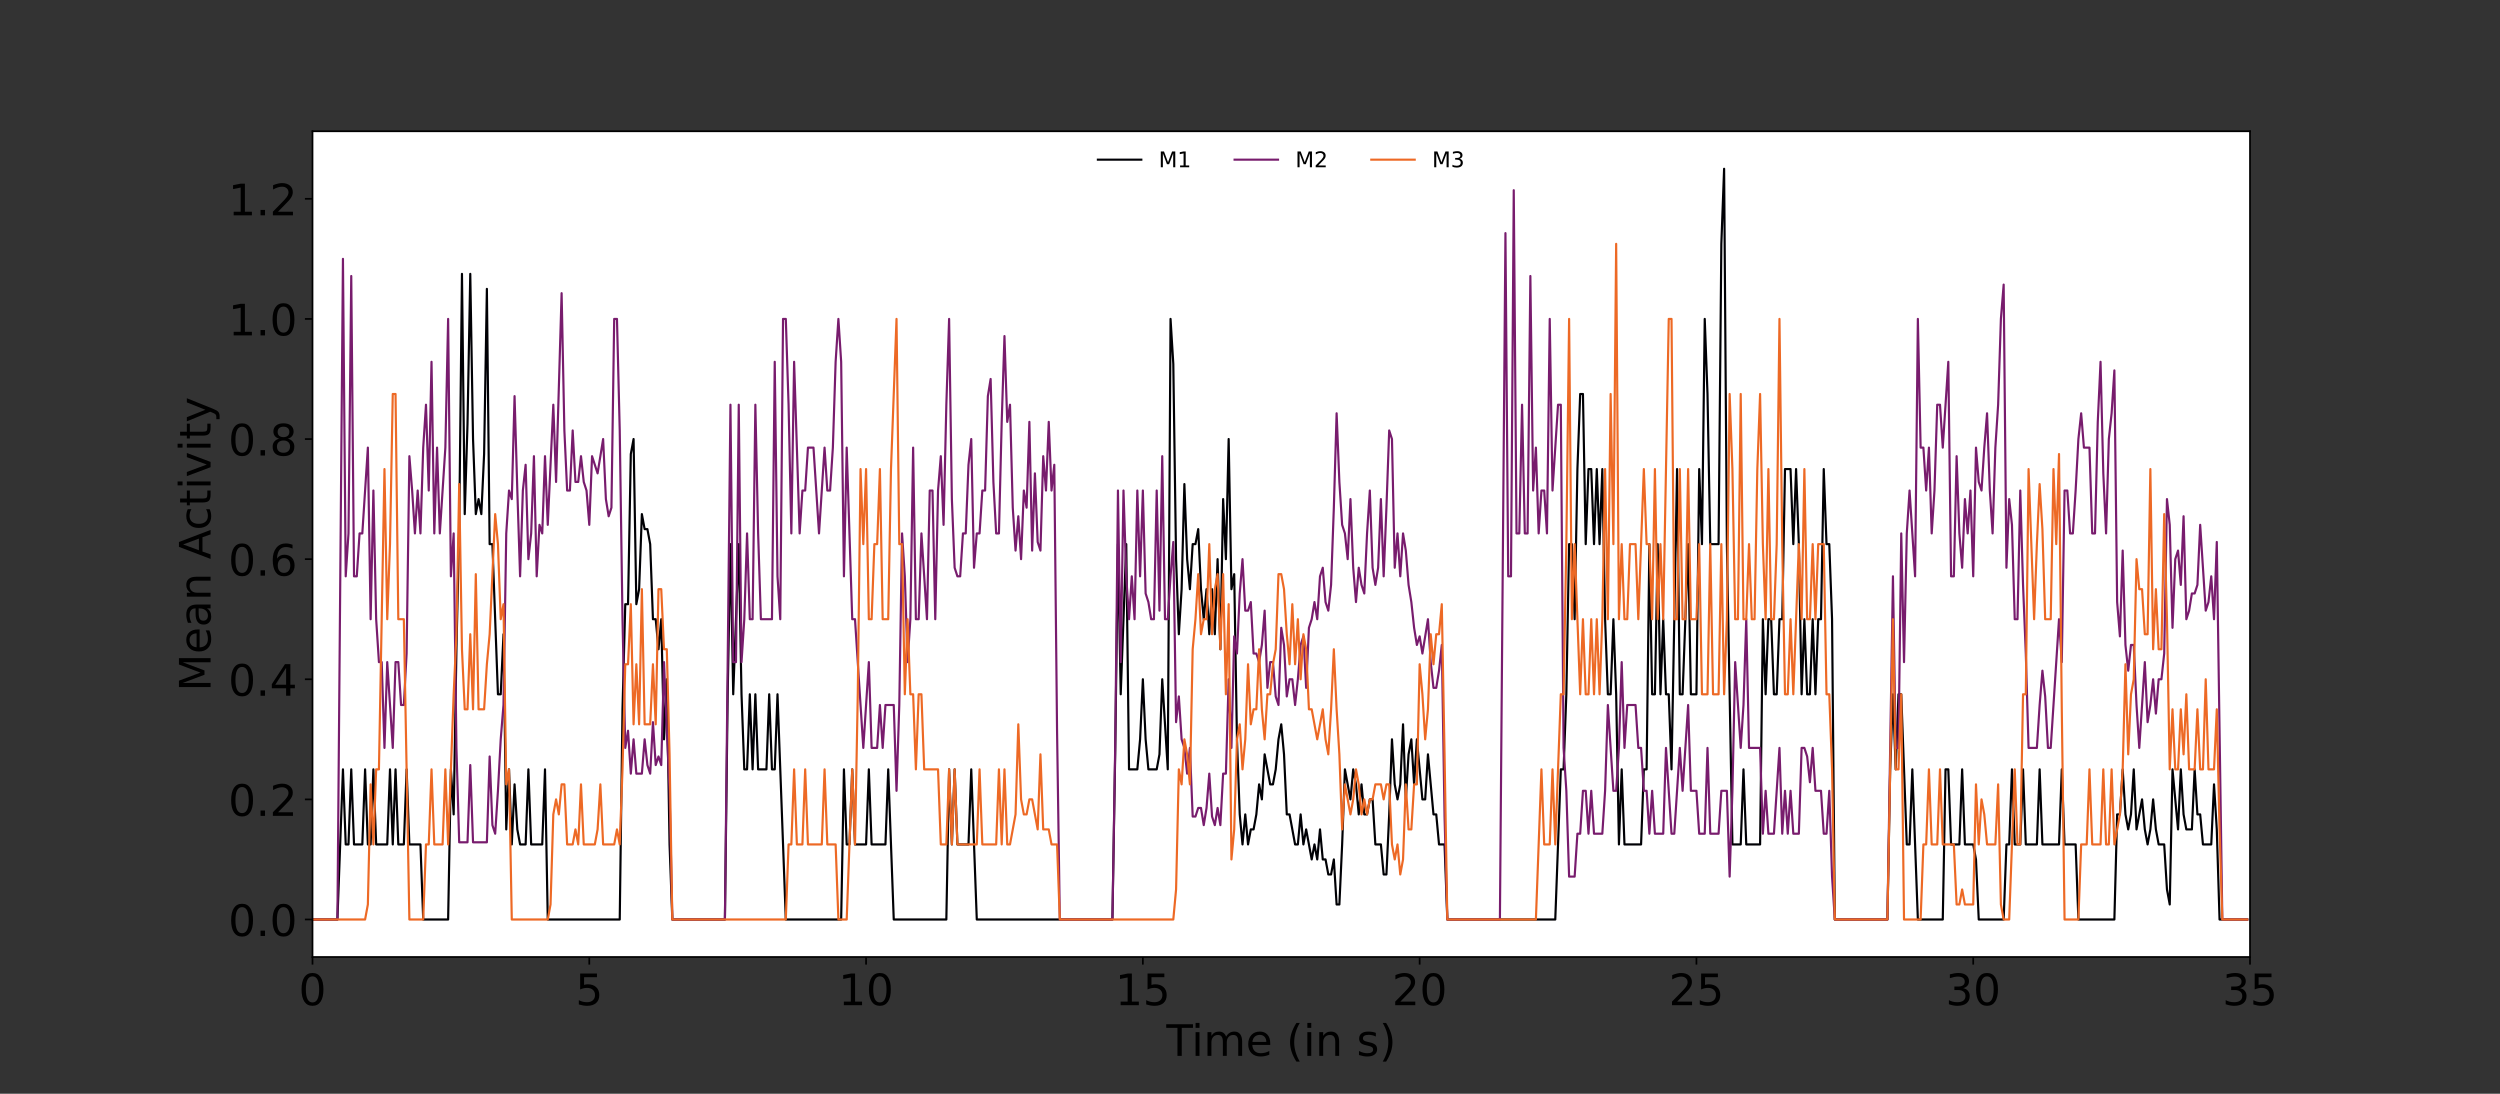 <?xml version="1.0" encoding="utf-8" standalone="no"?>
<!DOCTYPE svg PUBLIC "-//W3C//DTD SVG 1.1//EN"
  "http://www.w3.org/Graphics/SVG/1.1/DTD/svg11.dtd">
<!-- Created with matplotlib (https://matplotlib.org/) -->
<svg height="504pt" version="1.1" viewBox="0 0 1152 504" width="1152pt" xmlns="http://www.w3.org/2000/svg" xmlns:xlink="http://www.w3.org/1999/xlink">
 <rect x="0" y="0" width="1152" height="504" fill="#333333" stroke="none"/>
 <defs>
  <style type="text/css">*{stroke-linecap:butt;stroke-linejoin:round;}</style>
 </defs>
 <g id="figure_1">
  <g id="patch_1">
   <path d="M 0 504 
L 1152 504 
L 1152 0 
L 0 0 
z
" style="fill:none;"/>
  </g>
  <g id="axes_1">
   <g id="patch_2">
    <path d="M 144 441 
L 1036.8 441 
L 1036.8 60.48 
L 144 60.48 
z
" style="fill:#ffffff;"/>
   </g>
   <g id="matplotlib.axis_1">
    <g id="xtick_1">
     <g id="line2d_1">
      <defs>
       <path d="M 0 0 
L 0 3.5 
" id="m1fb2381de8" style="stroke:#000000;stroke-width:0.8;"/>
      </defs>
      <g>
       <use style="stroke:#000000;stroke-width:0.8;" x="144" xlink:href="#m1fb2381de8" y="441"/>
      </g>
     </g>
     <g id="text_1">
      <!-- 0 -->
      <g transform="translate(137.637 463.197)scale(0.2 -0.2)">
       <defs>
        <path d="M 31.781 66.406 
Q 24.172 66.406 20.328 58.906 
Q 16.5 51.422 16.5 36.375 
Q 16.5 21.391 20.328 13.891 
Q 24.172 6.391 31.781 6.391 
Q 39.453 6.391 43.281 13.891 
Q 47.125 21.391 47.125 36.375 
Q 47.125 51.422 43.281 58.906 
Q 39.453 66.406 31.781 66.406 
z
M 31.781 74.219 
Q 44.047 74.219 50.516 64.516 
Q 56.984 54.828 56.984 36.375 
Q 56.984 17.969 50.516 8.266 
Q 44.047 -1.422 31.781 -1.422 
Q 19.531 -1.422 13.062 8.266 
Q 6.594 17.969 6.594 36.375 
Q 6.594 54.828 13.062 64.516 
Q 19.531 74.219 31.781 74.219 
z
" id="DejaVuSans-48"/>
       </defs>
       <use xlink:href="#DejaVuSans-48"/>
      </g>
     </g>
    </g>
    <g id="xtick_2">
     <g id="line2d_2">
      <g>
       <use style="stroke:#000000;stroke-width:0.8;" x="271.543" xlink:href="#m1fb2381de8" y="441"/>
      </g>
     </g>
     <g id="text_2">
      <!-- 5 -->
      <g transform="translate(265.18 463.197)scale(0.2 -0.2)">
       <defs>
        <path d="M 10.797 72.906 
L 49.516 72.906 
L 49.516 64.594 
L 19.828 64.594 
L 19.828 46.734 
Q 21.969 47.469 24.109 47.828 
Q 26.266 48.188 28.422 48.188 
Q 40.625 48.188 47.75 41.5 
Q 54.891 34.812 54.891 23.391 
Q 54.891 11.625 47.562 5.094 
Q 40.234 -1.422 26.906 -1.422 
Q 22.312 -1.422 17.547 -0.641 
Q 12.797 0.141 7.719 1.703 
L 7.719 11.625 
Q 12.109 9.234 16.797 8.062 
Q 21.484 6.891 26.703 6.891 
Q 35.156 6.891 40.078 11.328 
Q 45.016 15.766 45.016 23.391 
Q 45.016 31 40.078 35.438 
Q 35.156 39.891 26.703 39.891 
Q 22.75 39.891 18.812 39.016 
Q 14.891 38.141 10.797 36.281 
z
" id="DejaVuSans-53"/>
       </defs>
       <use xlink:href="#DejaVuSans-53"/>
      </g>
     </g>
    </g>
    <g id="xtick_3">
     <g id="line2d_3">
      <g>
       <use style="stroke:#000000;stroke-width:0.8;" x="399.086" xlink:href="#m1fb2381de8" y="441"/>
      </g>
     </g>
     <g id="text_3">
      <!-- 10 -->
      <g transform="translate(386.361 463.197)scale(0.2 -0.2)">
       <defs>
        <path d="M 12.406 8.297 
L 28.516 8.297 
L 28.516 63.922 
L 10.984 60.406 
L 10.984 69.391 
L 28.422 72.906 
L 38.281 72.906 
L 38.281 8.297 
L 54.391 8.297 
L 54.391 0 
L 12.406 0 
z
" id="DejaVuSans-49"/>
       </defs>
       <use xlink:href="#DejaVuSans-49"/>
       <use x="63.623" xlink:href="#DejaVuSans-48"/>
      </g>
     </g>
    </g>
    <g id="xtick_4">
     <g id="line2d_4">
      <g>
       <use style="stroke:#000000;stroke-width:0.8;" x="526.629" xlink:href="#m1fb2381de8" y="441"/>
      </g>
     </g>
     <g id="text_4">
      <!-- 15 -->
      <g transform="translate(513.904 463.197)scale(0.2 -0.2)">
       <use xlink:href="#DejaVuSans-49"/>
       <use x="63.623" xlink:href="#DejaVuSans-53"/>
      </g>
     </g>
    </g>
    <g id="xtick_5">
     <g id="line2d_5">
      <g>
       <use style="stroke:#000000;stroke-width:0.8;" x="654.171" xlink:href="#m1fb2381de8" y="441"/>
      </g>
     </g>
     <g id="text_5">
      <!-- 20 -->
      <g transform="translate(641.446 463.197)scale(0.2 -0.2)">
       <defs>
        <path d="M 19.188 8.297 
L 53.609 8.297 
L 53.609 0 
L 7.328 0 
L 7.328 8.297 
Q 12.938 14.109 22.625 23.891 
Q 32.328 33.688 34.812 36.531 
Q 39.547 41.844 41.422 45.531 
Q 43.312 49.219 43.312 52.781 
Q 43.312 58.594 39.234 62.25 
Q 35.156 65.922 28.609 65.922 
Q 23.969 65.922 18.812 64.312 
Q 13.672 62.703 7.812 59.422 
L 7.812 69.391 
Q 13.766 71.781 18.938 73 
Q 24.125 74.219 28.422 74.219 
Q 39.75 74.219 46.484 68.547 
Q 53.219 62.891 53.219 53.422 
Q 53.219 48.922 51.531 44.891 
Q 49.859 40.875 45.406 35.406 
Q 44.188 33.984 37.641 27.219 
Q 31.109 20.453 19.188 8.297 
z
" id="DejaVuSans-50"/>
       </defs>
       <use xlink:href="#DejaVuSans-50"/>
       <use x="63.623" xlink:href="#DejaVuSans-48"/>
      </g>
     </g>
    </g>
    <g id="xtick_6">
     <g id="line2d_6">
      <g>
       <use style="stroke:#000000;stroke-width:0.8;" x="781.714" xlink:href="#m1fb2381de8" y="441"/>
      </g>
     </g>
     <g id="text_6">
      <!-- 25 -->
      <g transform="translate(768.989 463.197)scale(0.2 -0.2)">
       <use xlink:href="#DejaVuSans-50"/>
       <use x="63.623" xlink:href="#DejaVuSans-53"/>
      </g>
     </g>
    </g>
    <g id="xtick_7">
     <g id="line2d_7">
      <g>
       <use style="stroke:#000000;stroke-width:0.8;" x="909.257" xlink:href="#m1fb2381de8" y="441"/>
      </g>
     </g>
     <g id="text_7">
      <!-- 30 -->
      <g transform="translate(896.532 463.197)scale(0.2 -0.2)">
       <defs>
        <path d="M 40.578 39.312 
Q 47.656 37.797 51.625 33 
Q 55.609 28.219 55.609 21.188 
Q 55.609 10.406 48.188 4.484 
Q 40.766 -1.422 27.094 -1.422 
Q 22.516 -1.422 17.656 -0.516 
Q 12.797 0.391 7.625 2.203 
L 7.625 11.719 
Q 11.719 9.328 16.594 8.109 
Q 21.484 6.891 26.812 6.891 
Q 36.078 6.891 40.938 10.547 
Q 45.797 14.203 45.797 21.188 
Q 45.797 27.641 41.281 31.266 
Q 36.766 34.906 28.719 34.906 
L 20.219 34.906 
L 20.219 43.016 
L 29.109 43.016 
Q 36.375 43.016 40.234 45.922 
Q 44.094 48.828 44.094 54.297 
Q 44.094 59.906 40.109 62.906 
Q 36.141 65.922 28.719 65.922 
Q 24.656 65.922 20.016 65.031 
Q 15.375 64.156 9.812 62.312 
L 9.812 71.094 
Q 15.438 72.656 20.344 73.438 
Q 25.25 74.219 29.594 74.219 
Q 40.828 74.219 47.359 69.109 
Q 53.906 64.016 53.906 55.328 
Q 53.906 49.266 50.438 45.094 
Q 46.969 40.922 40.578 39.312 
z
" id="DejaVuSans-51"/>
       </defs>
       <use xlink:href="#DejaVuSans-51"/>
       <use x="63.623" xlink:href="#DejaVuSans-48"/>
      </g>
     </g>
    </g>
    <g id="xtick_8">
     <g id="line2d_8">
      <g>
       <use style="stroke:#000000;stroke-width:0.8;" x="1036.8" xlink:href="#m1fb2381de8" y="441"/>
      </g>
     </g>
     <g id="text_8">
      <!-- 35 -->
      <g transform="translate(1024.075 463.197)scale(0.2 -0.2)">
       <use xlink:href="#DejaVuSans-51"/>
       <use x="63.623" xlink:href="#DejaVuSans-53"/>
      </g>
     </g>
    </g>
    <g id="text_9">
     <!-- Time (in s) -->
     <g transform="translate(537.448 486.553)scale(0.2 -0.2)">
      <defs>
       <path d="M -0.297 72.906 
L 61.375 72.906 
L 61.375 64.594 
L 35.5 64.594 
L 35.5 0 
L 25.594 0 
L 25.594 64.594 
L -0.297 64.594 
z
" id="DejaVuSans-84"/>
       <path d="M 9.422 54.688 
L 18.406 54.688 
L 18.406 0 
L 9.422 0 
z
M 9.422 75.984 
L 18.406 75.984 
L 18.406 64.594 
L 9.422 64.594 
z
" id="DejaVuSans-105"/>
       <path d="M 52 44.188 
Q 55.375 50.25 60.062 53.125 
Q 64.75 56 71.094 56 
Q 79.641 56 84.281 50.016 
Q 88.922 44.047 88.922 33.016 
L 88.922 0 
L 79.891 0 
L 79.891 32.719 
Q 79.891 40.578 77.094 44.375 
Q 74.312 48.188 68.609 48.188 
Q 61.625 48.188 57.562 43.547 
Q 53.516 38.922 53.516 30.906 
L 53.516 0 
L 44.484 0 
L 44.484 32.719 
Q 44.484 40.625 41.703 44.406 
Q 38.922 48.188 33.109 48.188 
Q 26.219 48.188 22.156 43.531 
Q 18.109 38.875 18.109 30.906 
L 18.109 0 
L 9.078 0 
L 9.078 54.688 
L 18.109 54.688 
L 18.109 46.188 
Q 21.188 51.219 25.484 53.609 
Q 29.781 56 35.688 56 
Q 41.656 56 45.828 52.969 
Q 50 49.953 52 44.188 
z
" id="DejaVuSans-109"/>
       <path d="M 56.203 29.594 
L 56.203 25.203 
L 14.891 25.203 
Q 15.484 15.922 20.484 11.062 
Q 25.484 6.203 34.422 6.203 
Q 39.594 6.203 44.453 7.469 
Q 49.312 8.734 54.109 11.281 
L 54.109 2.781 
Q 49.266 0.734 44.188 -0.344 
Q 39.109 -1.422 33.891 -1.422 
Q 20.797 -1.422 13.156 6.188 
Q 5.516 13.812 5.516 26.812 
Q 5.516 40.234 12.766 48.109 
Q 20.016 56 32.328 56 
Q 43.359 56 49.781 48.891 
Q 56.203 41.797 56.203 29.594 
z
M 47.219 32.234 
Q 47.125 39.594 43.094 43.984 
Q 39.062 48.391 32.422 48.391 
Q 24.906 48.391 20.391 44.141 
Q 15.875 39.891 15.188 32.172 
z
" id="DejaVuSans-101"/>
       <path id="DejaVuSans-32"/>
       <path d="M 31 75.875 
Q 24.469 64.656 21.281 53.656 
Q 18.109 42.672 18.109 31.391 
Q 18.109 20.125 21.312 9.062 
Q 24.516 -2 31 -13.188 
L 23.188 -13.188 
Q 15.875 -1.703 12.234 9.375 
Q 8.594 20.453 8.594 31.391 
Q 8.594 42.281 12.203 53.312 
Q 15.828 64.359 23.188 75.875 
z
" id="DejaVuSans-40"/>
       <path d="M 54.891 33.016 
L 54.891 0 
L 45.906 0 
L 45.906 32.719 
Q 45.906 40.484 42.875 44.328 
Q 39.844 48.188 33.797 48.188 
Q 26.516 48.188 22.312 43.547 
Q 18.109 38.922 18.109 30.906 
L 18.109 0 
L 9.078 0 
L 9.078 54.688 
L 18.109 54.688 
L 18.109 46.188 
Q 21.344 51.125 25.703 53.562 
Q 30.078 56 35.797 56 
Q 45.219 56 50.047 50.172 
Q 54.891 44.344 54.891 33.016 
z
" id="DejaVuSans-110"/>
       <path d="M 44.281 53.078 
L 44.281 44.578 
Q 40.484 46.531 36.375 47.5 
Q 32.281 48.484 27.875 48.484 
Q 21.188 48.484 17.844 46.438 
Q 14.5 44.391 14.5 40.281 
Q 14.5 37.156 16.891 35.375 
Q 19.281 33.594 26.516 31.984 
L 29.594 31.297 
Q 39.156 29.25 43.188 25.516 
Q 47.219 21.781 47.219 15.094 
Q 47.219 7.469 41.188 3.016 
Q 35.156 -1.422 24.609 -1.422 
Q 20.219 -1.422 15.453 -0.562 
Q 10.688 0.297 5.422 2 
L 5.422 11.281 
Q 10.406 8.688 15.234 7.391 
Q 20.062 6.109 24.812 6.109 
Q 31.156 6.109 34.562 8.281 
Q 37.984 10.453 37.984 14.406 
Q 37.984 18.062 35.516 20.016 
Q 33.062 21.969 24.703 23.781 
L 21.578 24.516 
Q 13.234 26.266 9.516 29.906 
Q 5.812 33.547 5.812 39.891 
Q 5.812 47.609 11.281 51.797 
Q 16.75 56 26.812 56 
Q 31.781 56 36.172 55.266 
Q 40.578 54.547 44.281 53.078 
z
" id="DejaVuSans-115"/>
       <path d="M 8.016 75.875 
L 15.828 75.875 
Q 23.141 64.359 26.781 53.312 
Q 30.422 42.281 30.422 31.391 
Q 30.422 20.453 26.781 9.375 
Q 23.141 -1.703 15.828 -13.188 
L 8.016 -13.188 
Q 14.5 -2 17.703 9.062 
Q 20.906 20.125 20.906 31.391 
Q 20.906 42.672 17.703 53.656 
Q 14.5 64.656 8.016 75.875 
z
" id="DejaVuSans-41"/>
      </defs>
      <use xlink:href="#DejaVuSans-84"/>
      <use x="57.959" xlink:href="#DejaVuSans-105"/>
      <use x="85.742" xlink:href="#DejaVuSans-109"/>
      <use x="183.154" xlink:href="#DejaVuSans-101"/>
      <use x="244.678" xlink:href="#DejaVuSans-32"/>
      <use x="276.465" xlink:href="#DejaVuSans-40"/>
      <use x="315.479" xlink:href="#DejaVuSans-105"/>
      <use x="343.262" xlink:href="#DejaVuSans-110"/>
      <use x="406.641" xlink:href="#DejaVuSans-32"/>
      <use x="438.428" xlink:href="#DejaVuSans-115"/>
      <use x="490.527" xlink:href="#DejaVuSans-41"/>
     </g>
    </g>
   </g>
   <g id="matplotlib.axis_2">
    <g id="ytick_1">
     <g id="line2d_9">
      <defs>
       <path d="M 0 0 
L -3.5 0 
" id="m066be461da" style="stroke:#000000;stroke-width:0.8;"/>
      </defs>
      <g>
       <use style="stroke:#000000;stroke-width:0.8;" x="144" xlink:href="#m066be461da" y="423.704"/>
      </g>
     </g>
     <g id="text_10">
      <!-- 0.0 -->
      <g transform="translate(105.194 431.302)scale(0.2 -0.2)">
       <defs>
        <path d="M 10.688 12.406 
L 21 12.406 
L 21 0 
L 10.688 0 
z
" id="DejaVuSans-46"/>
       </defs>
       <use xlink:href="#DejaVuSans-48"/>
       <use x="63.623" xlink:href="#DejaVuSans-46"/>
       <use x="95.41" xlink:href="#DejaVuSans-48"/>
      </g>
     </g>
    </g>
    <g id="ytick_2">
     <g id="line2d_10">
      <g>
       <use style="stroke:#000000;stroke-width:0.8;" x="144" xlink:href="#m066be461da" y="368.355"/>
      </g>
     </g>
     <g id="text_11">
      <!-- 0.2 -->
      <g transform="translate(105.194 375.954)scale(0.2 -0.2)">
       <use xlink:href="#DejaVuSans-48"/>
       <use x="63.623" xlink:href="#DejaVuSans-46"/>
       <use x="95.41" xlink:href="#DejaVuSans-50"/>
      </g>
     </g>
    </g>
    <g id="ytick_3">
     <g id="line2d_11">
      <g>
       <use style="stroke:#000000;stroke-width:0.8;" x="144" xlink:href="#m066be461da" y="313.007"/>
      </g>
     </g>
     <g id="text_12">
      <!-- 0.4 -->
      <g transform="translate(105.194 320.605)scale(0.2 -0.2)">
       <defs>
        <path d="M 37.797 64.312 
L 12.891 25.391 
L 37.797 25.391 
z
M 35.203 72.906 
L 47.609 72.906 
L 47.609 25.391 
L 58.016 25.391 
L 58.016 17.188 
L 47.609 17.188 
L 47.609 0 
L 37.797 0 
L 37.797 17.188 
L 4.891 17.188 
L 4.891 26.703 
z
" id="DejaVuSans-52"/>
       </defs>
       <use xlink:href="#DejaVuSans-48"/>
       <use x="63.623" xlink:href="#DejaVuSans-46"/>
       <use x="95.41" xlink:href="#DejaVuSans-52"/>
      </g>
     </g>
    </g>
    <g id="ytick_4">
     <g id="line2d_12">
      <g>
       <use style="stroke:#000000;stroke-width:0.8;" x="144" xlink:href="#m066be461da" y="257.659"/>
      </g>
     </g>
     <g id="text_13">
      <!-- 0.6 -->
      <g transform="translate(105.194 265.257)scale(0.2 -0.2)">
       <defs>
        <path d="M 33.016 40.375 
Q 26.375 40.375 22.484 35.828 
Q 18.609 31.297 18.609 23.391 
Q 18.609 15.531 22.484 10.953 
Q 26.375 6.391 33.016 6.391 
Q 39.656 6.391 43.531 10.953 
Q 47.406 15.531 47.406 23.391 
Q 47.406 31.297 43.531 35.828 
Q 39.656 40.375 33.016 40.375 
z
M 52.594 71.297 
L 52.594 62.312 
Q 48.875 64.062 45.094 64.984 
Q 41.312 65.922 37.594 65.922 
Q 27.828 65.922 22.672 59.328 
Q 17.531 52.734 16.797 39.406 
Q 19.672 43.656 24.016 45.922 
Q 28.375 48.188 33.594 48.188 
Q 44.578 48.188 50.953 41.516 
Q 57.328 34.859 57.328 23.391 
Q 57.328 12.156 50.688 5.359 
Q 44.047 -1.422 33.016 -1.422 
Q 20.359 -1.422 13.672 8.266 
Q 6.984 17.969 6.984 36.375 
Q 6.984 53.656 15.188 63.938 
Q 23.391 74.219 37.203 74.219 
Q 40.922 74.219 44.703 73.484 
Q 48.484 72.75 52.594 71.297 
z
" id="DejaVuSans-54"/>
       </defs>
       <use xlink:href="#DejaVuSans-48"/>
       <use x="63.623" xlink:href="#DejaVuSans-46"/>
       <use x="95.41" xlink:href="#DejaVuSans-54"/>
      </g>
     </g>
    </g>
    <g id="ytick_5">
     <g id="line2d_13">
      <g>
       <use style="stroke:#000000;stroke-width:0.8;" x="144" xlink:href="#m066be461da" y="202.31"/>
      </g>
     </g>
     <g id="text_14">
      <!-- 0.8 -->
      <g transform="translate(105.194 209.909)scale(0.2 -0.2)">
       <defs>
        <path d="M 31.781 34.625 
Q 24.75 34.625 20.719 30.859 
Q 16.703 27.094 16.703 20.516 
Q 16.703 13.922 20.719 10.156 
Q 24.75 6.391 31.781 6.391 
Q 38.812 6.391 42.859 10.172 
Q 46.922 13.969 46.922 20.516 
Q 46.922 27.094 42.891 30.859 
Q 38.875 34.625 31.781 34.625 
z
M 21.922 38.812 
Q 15.578 40.375 12.031 44.719 
Q 8.5 49.078 8.5 55.328 
Q 8.5 64.062 14.719 69.141 
Q 20.953 74.219 31.781 74.219 
Q 42.672 74.219 48.875 69.141 
Q 55.078 64.062 55.078 55.328 
Q 55.078 49.078 51.531 44.719 
Q 48 40.375 41.703 38.812 
Q 48.828 37.156 52.797 32.312 
Q 56.781 27.484 56.781 20.516 
Q 56.781 9.906 50.312 4.234 
Q 43.844 -1.422 31.781 -1.422 
Q 19.734 -1.422 13.25 4.234 
Q 6.781 9.906 6.781 20.516 
Q 6.781 27.484 10.781 32.312 
Q 14.797 37.156 21.922 38.812 
z
M 18.312 54.391 
Q 18.312 48.734 21.844 45.562 
Q 25.391 42.391 31.781 42.391 
Q 38.141 42.391 41.719 45.562 
Q 45.312 48.734 45.312 54.391 
Q 45.312 60.062 41.719 63.234 
Q 38.141 66.406 31.781 66.406 
Q 25.391 66.406 21.844 63.234 
Q 18.312 60.062 18.312 54.391 
z
" id="DejaVuSans-56"/>
       </defs>
       <use xlink:href="#DejaVuSans-48"/>
       <use x="63.623" xlink:href="#DejaVuSans-46"/>
       <use x="95.41" xlink:href="#DejaVuSans-56"/>
      </g>
     </g>
    </g>
    <g id="ytick_6">
     <g id="line2d_14">
      <g>
       <use style="stroke:#000000;stroke-width:0.8;" x="144" xlink:href="#m066be461da" y="146.962"/>
      </g>
     </g>
     <g id="text_15">
      <!-- 1.0 -->
      <g transform="translate(105.194 154.56)scale(0.2 -0.2)">
       <use xlink:href="#DejaVuSans-49"/>
       <use x="63.623" xlink:href="#DejaVuSans-46"/>
       <use x="95.41" xlink:href="#DejaVuSans-48"/>
      </g>
     </g>
    </g>
    <g id="ytick_7">
     <g id="line2d_15">
      <g>
       <use style="stroke:#000000;stroke-width:0.8;" x="144" xlink:href="#m066be461da" y="91.613"/>
      </g>
     </g>
     <g id="text_16">
      <!-- 1.2 -->
      <g transform="translate(105.194 99.212)scale(0.2 -0.2)">
       <use xlink:href="#DejaVuSans-49"/>
       <use x="63.623" xlink:href="#DejaVuSans-46"/>
       <use x="95.41" xlink:href="#DejaVuSans-50"/>
      </g>
     </g>
    </g>
    <g id="text_17">
     <!-- Mean Activity -->
     <g transform="translate(97.034 318.563)rotate(-90)scale(0.2 -0.2)">
      <defs>
       <path d="M 9.812 72.906 
L 24.516 72.906 
L 43.109 23.297 
L 61.812 72.906 
L 76.516 72.906 
L 76.516 0 
L 66.891 0 
L 66.891 64.016 
L 48.094 14.016 
L 38.188 14.016 
L 19.391 64.016 
L 19.391 0 
L 9.812 0 
z
" id="DejaVuSans-77"/>
       <path d="M 34.281 27.484 
Q 23.391 27.484 19.188 25 
Q 14.984 22.516 14.984 16.5 
Q 14.984 11.719 18.141 8.906 
Q 21.297 6.109 26.703 6.109 
Q 34.188 6.109 38.703 11.406 
Q 43.219 16.703 43.219 25.484 
L 43.219 27.484 
z
M 52.203 31.203 
L 52.203 0 
L 43.219 0 
L 43.219 8.297 
Q 40.141 3.328 35.547 0.953 
Q 30.953 -1.422 24.312 -1.422 
Q 15.922 -1.422 10.953 3.297 
Q 6 8.016 6 15.922 
Q 6 25.141 12.172 29.828 
Q 18.359 34.516 30.609 34.516 
L 43.219 34.516 
L 43.219 35.406 
Q 43.219 41.609 39.141 45 
Q 35.062 48.391 27.688 48.391 
Q 23 48.391 18.547 47.266 
Q 14.109 46.141 10.016 43.891 
L 10.016 52.203 
Q 14.938 54.109 19.578 55.047 
Q 24.219 56 28.609 56 
Q 40.484 56 46.344 49.844 
Q 52.203 43.703 52.203 31.203 
z
" id="DejaVuSans-97"/>
       <path d="M 34.188 63.188 
L 20.797 26.906 
L 47.609 26.906 
z
M 28.609 72.906 
L 39.797 72.906 
L 67.578 0 
L 57.328 0 
L 50.688 18.703 
L 17.828 18.703 
L 11.188 0 
L 0.781 0 
z
" id="DejaVuSans-65"/>
       <path d="M 48.781 52.594 
L 48.781 44.188 
Q 44.969 46.297 41.141 47.344 
Q 37.312 48.391 33.406 48.391 
Q 24.656 48.391 19.812 42.844 
Q 14.984 37.312 14.984 27.297 
Q 14.984 17.281 19.812 11.734 
Q 24.656 6.203 33.406 6.203 
Q 37.312 6.203 41.141 7.25 
Q 44.969 8.297 48.781 10.406 
L 48.781 2.094 
Q 45.016 0.344 40.984 -0.531 
Q 36.969 -1.422 32.422 -1.422 
Q 20.062 -1.422 12.781 6.344 
Q 5.516 14.109 5.516 27.297 
Q 5.516 40.672 12.859 48.328 
Q 20.219 56 33.016 56 
Q 37.156 56 41.109 55.141 
Q 45.062 54.297 48.781 52.594 
z
" id="DejaVuSans-99"/>
       <path d="M 18.312 70.219 
L 18.312 54.688 
L 36.812 54.688 
L 36.812 47.703 
L 18.312 47.703 
L 18.312 18.016 
Q 18.312 11.328 20.141 9.422 
Q 21.969 7.516 27.594 7.516 
L 36.812 7.516 
L 36.812 0 
L 27.594 0 
Q 17.188 0 13.234 3.875 
Q 9.281 7.766 9.281 18.016 
L 9.281 47.703 
L 2.688 47.703 
L 2.688 54.688 
L 9.281 54.688 
L 9.281 70.219 
z
" id="DejaVuSans-116"/>
       <path d="M 2.984 54.688 
L 12.5 54.688 
L 29.594 8.797 
L 46.688 54.688 
L 56.203 54.688 
L 35.688 0 
L 23.484 0 
z
" id="DejaVuSans-118"/>
       <path d="M 32.172 -5.078 
Q 28.375 -14.844 24.75 -17.812 
Q 21.141 -20.797 15.094 -20.797 
L 7.906 -20.797 
L 7.906 -13.281 
L 13.188 -13.281 
Q 16.891 -13.281 18.938 -11.516 
Q 21 -9.766 23.484 -3.219 
L 25.094 0.875 
L 2.984 54.688 
L 12.5 54.688 
L 29.594 11.922 
L 46.688 54.688 
L 56.203 54.688 
z
" id="DejaVuSans-121"/>
      </defs>
      <use xlink:href="#DejaVuSans-77"/>
      <use x="86.279" xlink:href="#DejaVuSans-101"/>
      <use x="147.803" xlink:href="#DejaVuSans-97"/>
      <use x="209.082" xlink:href="#DejaVuSans-110"/>
      <use x="272.461" xlink:href="#DejaVuSans-32"/>
      <use x="304.248" xlink:href="#DejaVuSans-65"/>
      <use x="370.906" xlink:href="#DejaVuSans-99"/>
      <use x="425.887" xlink:href="#DejaVuSans-116"/>
      <use x="465.096" xlink:href="#DejaVuSans-105"/>
      <use x="492.879" xlink:href="#DejaVuSans-118"/>
      <use x="552.059" xlink:href="#DejaVuSans-105"/>
      <use x="579.842" xlink:href="#DejaVuSans-116"/>
      <use x="619.051" xlink:href="#DejaVuSans-121"/>
     </g>
    </g>
   </g>
   <g id="line2d_16">
    <path clip-path="url(#p809a58b3b3)" d="M 144 423.704 
L 155.479 423.704 
L 158.03 354.518 
L 159.305 389.111 
L 160.581 389.111 
L 161.856 354.518 
L 163.131 389.111 
L 166.958 389.111 
L 168.233 354.518 
L 169.509 389.111 
L 170.784 389.111 
L 172.059 354.518 
L 173.335 389.111 
L 178.437 389.111 
L 179.712 354.518 
L 180.987 389.111 
L 182.263 354.518 
L 183.538 389.111 
L 186.089 389.111 
L 187.365 354.518 
L 188.64 389.111 
L 193.742 389.111 
L 195.017 423.704 
L 206.496 423.704 
L 207.771 354.518 
L 209.047 375.274 
L 210.322 299.17 
L 211.598 243.821 
L 212.873 126.206 
L 214.149 236.903 
L 215.424 195.392 
L 216.699 126.206 
L 217.975 202.31 
L 219.25 236.903 
L 220.526 229.984 
L 221.801 236.903 
L 223.077 209.229 
L 224.352 133.125 
L 225.627 250.74 
L 226.903 250.74 
L 229.454 319.925 
L 230.729 319.925 
L 232.005 292.251 
L 233.28 382.192 
L 234.555 354.518 
L 235.831 389.111 
L 237.106 361.437 
L 238.382 382.192 
L 239.657 389.111 
L 242.208 389.111 
L 243.483 354.518 
L 244.759 389.111 
L 249.861 389.111 
L 251.136 354.518 
L 252.411 423.704 
L 285.573 423.704 
L 286.848 326.844 
L 288.123 278.414 
L 289.399 278.414 
L 290.674 209.229 
L 291.95 202.31 
L 293.225 278.414 
L 294.501 271.496 
L 295.776 236.903 
L 297.051 243.821 
L 298.327 243.821 
L 299.602 250.74 
L 300.878 285.333 
L 302.153 285.333 
L 303.429 299.17 
L 304.704 285.333 
L 305.979 340.681 
L 307.255 313.007 
L 308.53 389.111 
L 309.806 423.704 
L 334.039 423.704 
L 335.314 319.925 
L 336.59 250.74 
L 337.865 319.925 
L 340.416 250.74 
L 341.691 319.925 
L 342.967 354.518 
L 344.242 354.518 
L 345.518 319.925 
L 346.793 354.518 
L 348.069 319.925 
L 349.344 354.518 
L 353.17 354.518 
L 354.446 319.925 
L 355.721 354.518 
L 356.997 354.518 
L 358.272 319.925 
L 362.098 423.704 
L 387.607 423.704 
L 388.882 354.518 
L 390.158 389.111 
L 391.433 389.111 
L 392.709 354.518 
L 393.984 389.111 
L 399.086 389.111 
L 400.361 354.518 
L 401.637 389.111 
L 408.014 389.111 
L 409.289 354.518 
L 411.84 423.704 
L 436.073 423.704 
L 437.349 354.518 
L 438.624 389.111 
L 439.899 354.518 
L 441.175 389.111 
L 446.277 389.111 
L 447.552 354.518 
L 450.103 423.704 
L 512.599 423.704 
L 513.874 347.6 
L 515.15 250.74 
L 516.425 319.925 
L 518.976 250.74 
L 520.251 354.518 
L 524.078 354.518 
L 525.353 340.681 
L 526.629 313.007 
L 527.904 340.681 
L 529.179 354.518 
L 533.006 354.518 
L 534.281 347.6 
L 535.557 313.007 
L 538.107 354.518 
L 539.383 146.962 
L 540.658 167.717 
L 541.934 257.659 
L 543.209 292.251 
L 544.485 271.496 
L 545.76 223.066 
L 547.035 257.659 
L 548.311 271.496 
L 549.586 250.74 
L 550.862 250.74 
L 552.137 243.821 
L 553.413 271.496 
L 554.688 285.333 
L 555.963 271.496 
L 557.239 292.251 
L 558.514 271.496 
L 559.79 292.251 
L 561.065 257.659 
L 562.341 299.17 
L 563.616 229.984 
L 564.891 257.659 
L 566.167 202.31 
L 567.442 271.496 
L 568.718 264.577 
L 569.993 340.681 
L 571.269 375.274 
L 572.544 389.111 
L 573.819 375.274 
L 575.095 389.111 
L 576.37 382.192 
L 577.646 382.192 
L 578.921 375.274 
L 580.197 361.437 
L 581.472 368.355 
L 582.747 347.6 
L 585.298 361.437 
L 586.574 361.437 
L 587.849 354.518 
L 589.125 340.681 
L 590.4 333.763 
L 591.675 347.6 
L 592.951 375.274 
L 594.226 375.274 
L 596.777 389.111 
L 598.053 389.111 
L 599.328 375.274 
L 600.603 389.111 
L 601.879 382.192 
L 604.43 396.029 
L 605.705 389.111 
L 606.981 396.029 
L 608.256 382.192 
L 609.531 396.029 
L 610.807 396.029 
L 612.082 402.948 
L 613.358 402.948 
L 614.633 396.029 
L 615.909 416.785 
L 617.184 416.785 
L 618.459 389.111 
L 619.735 354.518 
L 622.286 368.355 
L 623.561 354.518 
L 624.837 361.437 
L 626.112 375.274 
L 627.387 361.437 
L 628.663 375.274 
L 629.938 375.274 
L 631.214 368.355 
L 632.489 368.355 
L 633.765 389.111 
L 636.315 389.111 
L 637.591 402.948 
L 638.866 402.948 
L 640.142 375.274 
L 641.417 340.681 
L 642.693 361.437 
L 643.968 368.355 
L 645.243 361.437 
L 646.519 333.763 
L 647.794 368.355 
L 649.07 347.6 
L 650.345 340.681 
L 651.621 361.437 
L 652.896 340.681 
L 655.447 368.355 
L 656.722 368.355 
L 657.998 347.6 
L 660.549 375.274 
L 661.824 375.274 
L 663.099 389.111 
L 665.65 389.111 
L 666.926 423.704 
L 716.667 423.704 
L 719.218 354.518 
L 720.494 354.518 
L 721.769 319.925 
L 723.045 250.74 
L 724.32 250.74 
L 725.595 285.333 
L 726.871 216.147 
L 728.146 181.555 
L 729.422 181.555 
L 730.697 250.74 
L 731.973 216.147 
L 733.248 216.147 
L 734.523 250.74 
L 735.799 216.147 
L 737.074 250.74 
L 738.35 216.147 
L 739.625 285.333 
L 740.901 319.925 
L 742.176 319.925 
L 743.451 285.333 
L 744.727 319.925 
L 746.002 389.111 
L 747.278 354.518 
L 748.553 389.111 
L 756.206 389.111 
L 757.481 354.518 
L 758.757 354.518 
L 760.032 250.74 
L 761.307 319.925 
L 762.583 319.925 
L 763.858 250.74 
L 765.134 319.925 
L 766.409 285.333 
L 767.685 319.925 
L 768.96 319.925 
L 770.235 354.518 
L 772.786 216.147 
L 774.062 319.925 
L 775.337 319.925 
L 777.888 250.74 
L 779.163 319.925 
L 781.714 319.925 
L 782.99 216.147 
L 784.265 250.74 
L 785.541 146.962 
L 786.816 181.555 
L 788.091 250.74 
L 791.918 250.74 
L 793.193 112.369 
L 794.469 77.776 
L 795.744 250.74 
L 798.295 389.111 
L 802.121 389.111 
L 803.397 354.518 
L 804.672 389.111 
L 811.049 389.111 
L 812.325 285.333 
L 813.6 319.925 
L 814.875 285.333 
L 816.151 285.333 
L 817.426 319.925 
L 818.702 319.925 
L 819.977 285.333 
L 821.253 285.333 
L 822.528 216.147 
L 825.079 216.147 
L 826.354 250.74 
L 827.63 216.147 
L 828.905 250.74 
L 830.181 319.925 
L 831.456 285.333 
L 832.731 319.925 
L 834.007 319.925 
L 835.282 285.333 
L 836.558 319.925 
L 837.833 285.333 
L 839.109 285.333 
L 840.384 216.147 
L 841.659 250.74 
L 842.935 250.74 
L 844.21 285.333 
L 845.486 423.704 
L 869.719 423.704 
L 870.994 354.518 
L 872.27 319.925 
L 873.545 354.518 
L 874.821 319.925 
L 876.096 319.925 
L 878.647 389.111 
L 879.922 389.111 
L 881.198 354.518 
L 883.749 423.704 
L 895.227 423.704 
L 896.503 354.518 
L 897.778 354.518 
L 899.054 389.111 
L 902.88 389.111 
L 904.155 354.518 
L 905.431 389.111 
L 909.257 389.111 
L 910.533 396.029 
L 911.808 423.704 
L 923.287 423.704 
L 924.562 389.111 
L 925.838 389.111 
L 927.113 354.518 
L 928.389 389.111 
L 930.939 389.111 
L 932.215 354.518 
L 933.49 389.111 
L 938.592 389.111 
L 939.867 354.518 
L 941.143 389.111 
L 948.795 389.111 
L 950.071 354.518 
L 951.346 389.111 
L 956.448 389.111 
L 957.723 423.704 
L 974.304 423.704 
L 975.579 375.274 
L 976.855 375.274 
L 978.13 354.518 
L 979.406 375.274 
L 980.681 382.192 
L 981.957 375.274 
L 983.232 354.518 
L 984.507 382.192 
L 987.058 368.355 
L 988.334 382.192 
L 989.609 389.111 
L 990.885 382.192 
L 992.16 368.355 
L 993.435 382.192 
L 994.711 389.111 
L 997.262 389.111 
L 998.537 409.867 
L 999.813 416.785 
L 1001.088 354.518 
L 1003.639 382.192 
L 1004.914 354.518 
L 1006.19 375.274 
L 1007.465 382.192 
L 1010.016 382.192 
L 1011.291 354.518 
L 1012.567 375.274 
L 1013.842 375.274 
L 1015.118 389.111 
L 1018.944 389.111 
L 1020.219 361.437 
L 1021.495 382.192 
L 1022.77 423.704 
L 1035.525 423.704 
L 1035.525 423.704 
" style="fill:none;stroke:#000004;stroke-linecap:square;"/>
   </g>
   <g id="line2d_17">
    <path clip-path="url(#p809a58b3b3)" d="M 144 423.704 
L 155.479 423.704 
L 158.03 119.288 
L 159.305 265.565 
L 160.581 245.798 
L 161.856 127.195 
L 163.131 265.565 
L 164.407 265.565 
L 165.682 245.798 
L 166.958 245.798 
L 169.509 206.264 
L 170.784 285.333 
L 172.059 226.031 
L 173.335 285.333 
L 174.61 305.1 
L 175.886 305.1 
L 177.161 344.635 
L 178.437 305.1 
L 180.987 344.635 
L 182.263 305.1 
L 183.538 305.1 
L 184.814 324.867 
L 186.089 324.867 
L 187.365 301.147 
L 188.64 210.217 
L 189.915 226.031 
L 191.191 245.798 
L 192.466 226.031 
L 193.742 245.798 
L 195.017 206.264 
L 196.293 186.496 
L 197.568 226.031 
L 198.843 166.729 
L 200.119 245.798 
L 201.394 206.264 
L 202.67 245.798 
L 205.221 206.264 
L 206.496 146.962 
L 207.771 265.565 
L 209.047 245.798 
L 210.322 344.635 
L 211.598 388.123 
L 215.424 388.123 
L 216.699 352.541 
L 217.975 388.123 
L 224.352 388.123 
L 225.627 348.588 
L 226.903 380.216 
L 228.178 384.169 
L 229.454 364.402 
L 230.729 340.681 
L 232.005 324.867 
L 233.28 245.798 
L 234.555 226.031 
L 235.831 229.984 
L 237.106 182.543 
L 238.382 226.031 
L 239.657 265.565 
L 240.933 226.031 
L 242.208 214.171 
L 243.483 257.659 
L 244.759 245.798 
L 246.034 210.217 
L 247.31 265.565 
L 248.585 241.845 
L 249.861 245.798 
L 251.136 210.217 
L 252.411 241.845 
L 254.962 186.496 
L 256.238 222.077 
L 258.789 135.101 
L 260.064 198.357 
L 261.339 226.031 
L 262.615 226.031 
L 263.89 198.357 
L 265.166 222.077 
L 266.441 222.077 
L 267.717 210.217 
L 268.992 222.077 
L 270.267 226.031 
L 271.543 241.845 
L 272.818 210.217 
L 275.369 218.124 
L 277.92 202.31 
L 279.195 229.984 
L 280.471 237.891 
L 281.746 233.938 
L 283.022 146.962 
L 284.297 146.962 
L 285.573 198.357 
L 286.848 285.333 
L 288.123 344.635 
L 289.399 336.728 
L 290.674 356.495 
L 291.95 340.681 
L 293.225 356.495 
L 295.776 356.495 
L 297.051 340.681 
L 298.327 352.541 
L 299.602 356.495 
L 300.878 332.774 
L 302.153 352.541 
L 303.429 348.588 
L 304.704 352.541 
L 305.979 305.1 
L 307.255 336.728 
L 308.53 364.402 
L 309.806 423.704 
L 334.039 423.704 
L 336.59 186.496 
L 337.865 305.1 
L 339.141 305.1 
L 340.416 186.496 
L 341.691 305.1 
L 342.967 285.333 
L 344.242 245.798 
L 345.518 285.333 
L 346.793 285.333 
L 348.069 186.496 
L 349.344 245.798 
L 350.619 285.333 
L 355.721 285.333 
L 356.997 166.729 
L 358.272 265.565 
L 359.547 285.333 
L 360.823 146.962 
L 362.098 146.962 
L 363.374 186.496 
L 364.649 245.798 
L 365.925 166.729 
L 368.475 245.798 
L 369.751 226.031 
L 371.026 226.031 
L 372.302 206.264 
L 374.853 206.264 
L 377.403 245.798 
L 379.954 206.264 
L 381.23 226.031 
L 382.505 226.031 
L 383.781 206.264 
L 385.056 166.729 
L 386.331 146.962 
L 387.607 166.729 
L 388.882 265.565 
L 390.158 206.264 
L 392.709 285.333 
L 393.984 285.333 
L 397.81 344.635 
L 400.361 305.1 
L 401.637 344.635 
L 404.187 344.635 
L 405.463 324.867 
L 406.738 344.635 
L 408.014 324.867 
L 411.84 324.867 
L 413.115 364.402 
L 414.391 324.867 
L 415.666 245.798 
L 416.942 265.565 
L 418.217 305.1 
L 419.493 285.333 
L 420.768 206.264 
L 422.043 285.333 
L 423.319 285.333 
L 424.594 245.798 
L 427.145 285.333 
L 428.421 226.031 
L 429.696 226.031 
L 430.971 285.333 
L 432.247 226.031 
L 433.522 210.217 
L 434.798 241.845 
L 436.073 186.496 
L 437.349 146.962 
L 438.624 229.984 
L 439.899 261.612 
L 441.175 265.565 
L 442.45 265.565 
L 443.726 245.798 
L 445.001 245.798 
L 446.277 214.171 
L 447.552 202.31 
L 448.827 261.612 
L 450.103 245.798 
L 451.378 245.798 
L 452.654 226.031 
L 453.929 226.031 
L 455.205 182.543 
L 456.48 174.636 
L 457.755 222.077 
L 459.031 245.798 
L 460.306 245.798 
L 461.582 194.403 
L 462.857 154.869 
L 464.133 194.403 
L 465.408 186.496 
L 466.683 233.938 
L 467.959 253.705 
L 469.234 237.891 
L 470.51 257.659 
L 471.785 226.031 
L 473.061 233.938 
L 474.336 194.403 
L 475.611 253.705 
L 476.887 218.124 
L 478.162 249.752 
L 479.438 253.705 
L 480.713 210.217 
L 481.989 226.031 
L 483.264 194.403 
L 484.539 226.031 
L 485.815 214.171 
L 487.09 336.728 
L 488.366 423.704 
L 512.599 423.704 
L 513.874 344.635 
L 515.15 226.031 
L 516.425 305.1 
L 517.701 226.031 
L 518.976 265.565 
L 520.251 285.333 
L 521.527 265.565 
L 522.802 285.333 
L 524.078 226.031 
L 525.353 265.565 
L 526.629 226.031 
L 527.904 273.472 
L 529.179 277.426 
L 530.455 285.333 
L 531.73 285.333 
L 533.006 226.031 
L 534.281 281.379 
L 535.557 210.217 
L 536.832 285.333 
L 538.107 285.333 
L 539.383 265.565 
L 540.658 249.752 
L 541.934 332.774 
L 543.209 320.914 
L 544.485 340.681 
L 545.76 344.635 
L 547.035 356.495 
L 548.311 344.635 
L 549.586 376.262 
L 550.862 376.262 
L 552.137 372.309 
L 553.413 372.309 
L 554.688 380.216 
L 555.963 372.309 
L 557.239 356.495 
L 558.514 376.262 
L 559.79 380.216 
L 561.065 372.309 
L 562.341 380.216 
L 563.616 356.495 
L 564.891 356.495 
L 566.167 313.007 
L 567.442 344.635 
L 568.718 293.24 
L 569.993 301.147 
L 571.269 273.472 
L 572.544 257.659 
L 573.819 281.379 
L 575.095 281.379 
L 576.37 277.426 
L 577.646 301.147 
L 578.921 301.147 
L 580.197 305.1 
L 581.472 297.193 
L 582.747 281.379 
L 584.023 316.96 
L 585.298 305.1 
L 586.574 305.1 
L 587.849 320.914 
L 589.125 324.867 
L 590.4 289.286 
L 591.675 297.193 
L 592.951 320.914 
L 594.226 313.007 
L 595.502 313.007 
L 596.777 324.867 
L 598.053 313.007 
L 599.328 297.193 
L 600.603 293.24 
L 601.879 316.96 
L 603.154 289.286 
L 604.43 285.333 
L 605.705 277.426 
L 606.981 285.333 
L 608.256 265.565 
L 609.531 261.612 
L 610.807 277.426 
L 612.082 281.379 
L 613.358 269.519 
L 614.633 233.938 
L 615.909 190.45 
L 617.184 222.077 
L 618.459 241.845 
L 619.735 245.798 
L 621.01 257.659 
L 622.286 229.984 
L 623.561 261.612 
L 624.837 277.426 
L 626.112 261.612 
L 627.387 269.519 
L 628.663 273.472 
L 629.938 245.798 
L 631.214 226.031 
L 632.489 261.612 
L 633.765 269.519 
L 635.04 261.612 
L 636.315 229.984 
L 637.591 265.565 
L 638.866 233.938 
L 640.142 198.357 
L 641.417 202.31 
L 642.693 261.612 
L 643.968 245.798 
L 645.243 265.565 
L 646.519 245.798 
L 647.794 253.705 
L 649.07 269.519 
L 650.345 277.426 
L 651.621 289.286 
L 652.896 297.193 
L 654.171 293.24 
L 655.447 301.147 
L 657.998 285.333 
L 659.273 305.1 
L 660.549 316.96 
L 661.824 316.96 
L 663.099 309.053 
L 664.375 297.193 
L 665.65 376.262 
L 666.926 423.704 
L 691.159 423.704 
L 693.71 107.427 
L 694.985 265.565 
L 696.261 265.565 
L 697.536 87.66 
L 698.811 245.798 
L 700.087 245.798 
L 701.362 186.496 
L 702.638 245.798 
L 703.913 245.798 
L 705.189 127.195 
L 706.464 226.031 
L 707.739 206.264 
L 709.015 245.798 
L 710.29 226.031 
L 711.566 226.031 
L 712.841 245.798 
L 714.117 146.962 
L 715.392 226.031 
L 717.943 186.496 
L 719.218 186.496 
L 720.494 344.635 
L 721.769 364.402 
L 723.045 403.936 
L 725.595 403.936 
L 726.871 384.169 
L 728.146 384.169 
L 729.422 364.402 
L 730.697 364.402 
L 731.973 384.169 
L 733.248 364.402 
L 734.523 384.169 
L 738.35 384.169 
L 739.625 364.402 
L 740.901 324.867 
L 743.451 364.402 
L 744.727 364.402 
L 746.002 344.635 
L 747.278 305.1 
L 748.553 344.635 
L 749.829 324.867 
L 753.655 324.867 
L 754.93 344.635 
L 756.206 344.635 
L 757.481 364.402 
L 758.757 364.402 
L 760.032 384.169 
L 761.307 364.402 
L 762.583 384.169 
L 766.409 384.169 
L 767.685 344.635 
L 770.235 384.169 
L 771.511 384.169 
L 774.062 344.635 
L 775.337 364.402 
L 777.888 324.867 
L 779.163 364.402 
L 781.714 364.402 
L 782.99 384.169 
L 785.541 384.169 
L 786.816 344.635 
L 788.091 384.169 
L 791.918 384.169 
L 793.193 364.402 
L 795.744 364.402 
L 797.019 403.936 
L 798.295 364.402 
L 799.57 305.1 
L 802.121 344.635 
L 803.397 324.867 
L 804.672 285.333 
L 805.947 344.635 
L 811.049 344.635 
L 812.325 384.169 
L 813.6 364.402 
L 814.875 384.169 
L 817.426 384.169 
L 819.977 344.635 
L 821.253 384.169 
L 822.528 364.402 
L 823.803 384.169 
L 825.079 364.402 
L 826.354 384.169 
L 828.905 384.169 
L 830.181 344.635 
L 831.456 344.635 
L 832.731 348.588 
L 834.007 360.448 
L 835.282 344.635 
L 836.558 364.402 
L 839.109 364.402 
L 840.384 384.169 
L 841.659 384.169 
L 842.935 364.402 
L 844.21 403.936 
L 845.486 423.704 
L 869.719 423.704 
L 872.27 265.565 
L 873.545 344.635 
L 874.821 344.635 
L 876.096 245.798 
L 877.371 305.1 
L 878.647 245.798 
L 879.922 226.031 
L 882.473 265.565 
L 883.749 146.962 
L 885.024 206.264 
L 886.299 206.264 
L 887.575 226.031 
L 888.85 206.264 
L 890.126 245.798 
L 891.401 226.031 
L 892.677 186.496 
L 893.952 186.496 
L 895.227 206.264 
L 897.778 166.729 
L 899.054 265.565 
L 900.329 265.565 
L 901.605 210.217 
L 902.88 245.798 
L 904.155 261.612 
L 905.431 229.984 
L 906.706 245.798 
L 907.982 226.031 
L 909.257 265.565 
L 910.533 206.264 
L 911.808 222.077 
L 913.083 226.031 
L 914.359 206.264 
L 915.634 190.45 
L 916.91 226.031 
L 918.185 245.798 
L 919.461 206.264 
L 920.736 186.496 
L 922.011 146.962 
L 923.287 131.148 
L 924.562 261.612 
L 925.838 229.984 
L 927.113 241.845 
L 928.389 285.333 
L 929.664 285.333 
L 930.939 226.031 
L 932.215 269.519 
L 933.49 301.147 
L 934.766 344.635 
L 938.592 344.635 
L 939.867 324.867 
L 941.143 309.053 
L 942.418 320.914 
L 943.694 344.635 
L 944.969 344.635 
L 948.795 285.333 
L 950.071 305.1 
L 951.346 226.031 
L 952.622 226.031 
L 953.897 245.798 
L 955.173 245.798 
L 956.448 226.031 
L 957.723 202.31 
L 958.999 190.45 
L 960.274 206.264 
L 962.825 206.264 
L 964.101 245.798 
L 965.376 245.798 
L 966.651 194.403 
L 967.927 166.729 
L 969.202 218.124 
L 970.478 245.798 
L 971.753 202.31 
L 973.029 190.45 
L 974.304 170.683 
L 975.579 277.426 
L 976.855 293.24 
L 978.13 253.705 
L 979.406 297.193 
L 980.681 309.053 
L 981.957 297.193 
L 983.232 297.193 
L 984.507 324.867 
L 985.783 344.635 
L 988.334 305.1 
L 989.609 332.774 
L 990.885 324.867 
L 992.16 313.007 
L 993.435 328.821 
L 994.711 313.007 
L 995.986 313.007 
L 997.262 301.147 
L 998.537 229.984 
L 999.813 241.845 
L 1001.088 289.286 
L 1002.363 257.659 
L 1003.639 253.705 
L 1004.914 269.519 
L 1006.19 237.891 
L 1007.465 285.333 
L 1008.741 281.379 
L 1010.016 273.472 
L 1011.291 273.472 
L 1012.567 269.519 
L 1013.842 241.845 
L 1016.393 281.379 
L 1017.669 277.426 
L 1018.944 265.565 
L 1020.219 285.333 
L 1021.495 249.752 
L 1024.046 423.704 
L 1035.525 423.704 
L 1035.525 423.704 
" style="fill:none;stroke:#781c6d;stroke-linecap:square;"/>
   </g>
   <g id="line2d_18">
    <path clip-path="url(#p809a58b3b3)" d="M 144 423.704 
L 168.233 423.704 
L 169.509 416.785 
L 170.784 361.437 
L 172.059 389.111 
L 173.335 354.518 
L 174.61 354.518 
L 177.161 216.147 
L 178.437 285.333 
L 179.712 250.74 
L 180.987 181.555 
L 182.263 181.555 
L 183.538 285.333 
L 186.089 285.333 
L 188.64 423.704 
L 195.017 423.704 
L 196.293 389.111 
L 197.568 389.111 
L 198.843 354.518 
L 200.119 389.111 
L 203.945 389.111 
L 205.221 354.518 
L 206.496 389.111 
L 209.047 319.925 
L 210.322 292.251 
L 211.598 223.066 
L 212.873 299.17 
L 214.149 326.844 
L 215.424 326.844 
L 216.699 292.251 
L 217.975 326.844 
L 219.25 264.577 
L 220.526 326.844 
L 223.077 326.844 
L 224.352 306.088 
L 225.627 292.251 
L 228.178 236.903 
L 229.454 250.74 
L 230.729 285.333 
L 232.005 278.414 
L 233.28 361.437 
L 234.555 354.518 
L 235.831 423.704 
L 252.411 423.704 
L 253.687 416.785 
L 254.962 375.274 
L 256.238 368.355 
L 257.513 375.274 
L 258.789 361.437 
L 260.064 361.437 
L 261.339 389.111 
L 263.89 389.111 
L 265.166 382.192 
L 266.441 389.111 
L 267.717 361.437 
L 268.992 389.111 
L 274.094 389.111 
L 275.369 382.192 
L 276.645 361.437 
L 277.92 389.111 
L 283.022 389.111 
L 284.297 382.192 
L 285.573 389.111 
L 286.848 354.518 
L 288.123 306.088 
L 289.399 306.088 
L 290.674 278.414 
L 291.95 333.763 
L 293.225 306.088 
L 294.501 333.763 
L 295.776 271.496 
L 297.051 333.763 
L 299.602 333.763 
L 300.878 306.088 
L 302.153 333.763 
L 303.429 271.496 
L 304.704 271.496 
L 305.979 299.17 
L 307.255 299.17 
L 308.53 347.6 
L 309.806 423.704 
L 362.098 423.704 
L 363.374 389.111 
L 364.649 389.111 
L 365.925 354.518 
L 367.2 389.111 
L 369.751 389.111 
L 371.026 354.518 
L 372.302 389.111 
L 378.679 389.111 
L 379.954 354.518 
L 381.23 389.111 
L 385.056 389.111 
L 386.331 423.704 
L 390.158 423.704 
L 392.709 354.518 
L 393.984 389.111 
L 395.259 319.925 
L 396.535 216.147 
L 397.81 250.74 
L 399.086 216.147 
L 400.361 285.333 
L 401.637 285.333 
L 402.912 250.74 
L 404.187 250.74 
L 405.463 216.147 
L 406.738 285.333 
L 409.289 285.333 
L 410.565 216.147 
L 413.115 146.962 
L 414.391 250.74 
L 415.666 250.74 
L 416.942 319.925 
L 418.217 285.333 
L 419.493 319.925 
L 420.768 319.925 
L 422.043 354.518 
L 423.319 319.925 
L 424.594 319.925 
L 425.87 354.518 
L 432.247 354.518 
L 433.522 389.111 
L 436.073 389.111 
L 437.349 354.518 
L 438.624 389.111 
L 439.899 354.518 
L 441.175 389.111 
L 450.103 389.111 
L 451.378 354.518 
L 452.654 389.111 
L 459.031 389.111 
L 460.306 354.518 
L 461.582 389.111 
L 462.857 354.518 
L 464.133 389.111 
L 465.408 389.111 
L 467.959 375.274 
L 469.234 333.763 
L 470.51 368.355 
L 471.785 375.274 
L 473.061 375.274 
L 474.336 368.355 
L 475.611 368.355 
L 478.162 382.192 
L 479.438 347.6 
L 480.713 382.192 
L 483.264 382.192 
L 484.539 389.111 
L 487.09 389.111 
L 488.366 423.704 
L 540.658 423.704 
L 541.934 409.867 
L 543.209 354.518 
L 544.485 361.437 
L 545.76 340.681 
L 547.035 347.6 
L 548.311 361.437 
L 549.586 299.17 
L 550.862 285.333 
L 552.137 264.577 
L 553.413 292.251 
L 554.688 285.333 
L 555.963 285.333 
L 557.239 250.74 
L 558.514 292.251 
L 559.79 271.496 
L 561.065 264.577 
L 562.341 299.17 
L 563.616 264.577 
L 564.891 319.925 
L 566.167 278.414 
L 567.442 396.029 
L 568.718 382.192 
L 569.993 340.681 
L 571.269 333.763 
L 572.544 354.518 
L 573.819 340.681 
L 575.095 306.088 
L 576.37 333.763 
L 577.646 326.844 
L 578.921 326.844 
L 580.197 299.17 
L 581.472 326.844 
L 582.747 340.681 
L 584.023 319.925 
L 585.298 319.925 
L 586.574 306.088 
L 587.849 299.17 
L 589.125 264.577 
L 590.4 264.577 
L 591.675 271.496 
L 592.951 292.251 
L 594.226 306.088 
L 595.502 278.414 
L 596.777 306.088 
L 598.053 285.333 
L 599.328 313.007 
L 600.603 292.251 
L 601.879 299.17 
L 603.154 326.844 
L 604.43 326.844 
L 606.981 340.681 
L 609.531 326.844 
L 610.807 340.681 
L 612.082 347.6 
L 613.358 326.844 
L 614.633 299.17 
L 615.909 326.844 
L 617.184 347.6 
L 618.459 382.192 
L 619.735 361.437 
L 622.286 375.274 
L 623.561 368.355 
L 624.837 354.518 
L 626.112 361.437 
L 627.387 375.274 
L 628.663 368.355 
L 629.938 375.274 
L 631.214 368.355 
L 632.489 368.355 
L 633.765 361.437 
L 636.315 361.437 
L 637.591 368.355 
L 638.866 361.437 
L 640.142 361.437 
L 641.417 389.111 
L 642.693 396.029 
L 643.968 389.111 
L 645.243 402.948 
L 646.519 396.029 
L 647.794 361.437 
L 649.07 382.192 
L 650.345 382.192 
L 651.621 361.437 
L 652.896 361.437 
L 654.171 306.088 
L 655.447 319.925 
L 656.722 340.681 
L 657.998 326.844 
L 659.273 292.251 
L 660.549 306.088 
L 661.824 292.251 
L 663.099 292.251 
L 664.375 278.414 
L 665.65 347.6 
L 666.926 423.704 
L 707.739 423.704 
L 710.29 354.518 
L 711.566 389.111 
L 714.117 389.111 
L 715.392 354.518 
L 716.667 389.111 
L 719.218 319.925 
L 720.494 319.925 
L 721.769 250.74 
L 723.045 146.962 
L 724.32 285.333 
L 725.595 250.74 
L 728.146 319.925 
L 729.422 285.333 
L 730.697 319.925 
L 731.973 319.925 
L 733.248 285.333 
L 734.523 319.925 
L 735.799 285.333 
L 737.074 319.925 
L 738.35 285.333 
L 739.625 216.147 
L 740.901 285.333 
L 742.176 181.555 
L 743.451 250.74 
L 744.727 112.369 
L 746.002 285.333 
L 747.278 250.74 
L 748.553 285.333 
L 749.829 285.333 
L 751.104 250.74 
L 753.655 250.74 
L 754.93 285.333 
L 757.481 216.147 
L 758.757 250.74 
L 760.032 250.74 
L 761.307 285.333 
L 762.583 216.147 
L 763.858 285.333 
L 765.134 250.74 
L 766.409 285.333 
L 768.96 146.962 
L 770.235 146.962 
L 771.511 285.333 
L 772.786 285.333 
L 774.062 216.147 
L 775.337 285.333 
L 776.613 285.333 
L 777.888 216.147 
L 779.163 285.333 
L 781.714 285.333 
L 782.99 250.74 
L 784.265 319.925 
L 786.816 319.925 
L 788.091 250.74 
L 789.367 319.925 
L 791.918 319.925 
L 793.193 250.74 
L 794.469 319.925 
L 795.744 285.333 
L 797.019 181.555 
L 798.295 216.147 
L 799.57 285.333 
L 800.846 285.333 
L 802.121 181.555 
L 803.397 285.333 
L 804.672 285.333 
L 805.947 250.74 
L 807.223 285.333 
L 808.498 285.333 
L 809.774 216.147 
L 811.049 181.555 
L 812.325 250.74 
L 813.6 285.333 
L 814.875 216.147 
L 816.151 285.333 
L 817.426 285.333 
L 818.702 250.74 
L 819.977 146.962 
L 821.253 250.74 
L 822.528 319.925 
L 823.803 319.925 
L 825.079 285.333 
L 826.354 319.925 
L 828.905 250.74 
L 830.181 285.333 
L 831.456 216.147 
L 832.731 285.333 
L 834.007 285.333 
L 835.282 250.74 
L 836.558 285.333 
L 837.833 250.74 
L 840.384 250.74 
L 841.659 319.925 
L 842.935 319.925 
L 844.21 354.518 
L 845.486 423.704 
L 869.719 423.704 
L 872.27 285.333 
L 873.545 354.518 
L 874.821 354.518 
L 876.096 319.925 
L 877.371 423.704 
L 885.024 423.704 
L 886.299 389.111 
L 887.575 389.111 
L 888.85 354.518 
L 890.126 389.111 
L 892.677 389.111 
L 893.952 354.518 
L 895.227 389.111 
L 900.329 389.111 
L 901.605 416.785 
L 902.88 416.785 
L 904.155 409.867 
L 905.431 416.785 
L 909.257 416.785 
L 910.533 361.437 
L 911.808 389.111 
L 913.083 368.355 
L 914.359 375.274 
L 915.634 389.111 
L 919.461 389.111 
L 920.736 361.437 
L 922.011 416.785 
L 923.287 423.704 
L 925.838 423.704 
L 928.389 354.518 
L 929.664 389.111 
L 930.939 389.111 
L 932.215 319.925 
L 933.49 319.925 
L 934.766 216.147 
L 937.317 285.333 
L 938.592 250.74 
L 939.867 223.066 
L 941.143 243.821 
L 942.418 285.333 
L 944.969 285.333 
L 946.245 216.147 
L 947.52 250.74 
L 948.795 209.229 
L 950.071 326.844 
L 951.346 423.704 
L 957.723 423.704 
L 958.999 389.111 
L 961.55 389.111 
L 962.825 354.518 
L 964.101 389.111 
L 967.927 389.111 
L 969.202 354.518 
L 970.478 389.111 
L 971.753 389.111 
L 973.029 354.518 
L 974.304 389.111 
L 976.855 375.274 
L 978.13 354.518 
L 979.406 306.088 
L 980.681 347.6 
L 981.957 319.925 
L 983.232 313.007 
L 984.507 257.659 
L 985.783 271.496 
L 987.058 271.496 
L 988.334 292.251 
L 989.609 292.251 
L 990.885 216.147 
L 992.16 299.17 
L 993.435 271.496 
L 994.711 299.17 
L 995.986 299.17 
L 997.262 236.903 
L 998.537 285.333 
L 999.813 354.518 
L 1001.088 326.844 
L 1002.363 354.518 
L 1003.639 354.518 
L 1004.914 326.844 
L 1006.19 347.6 
L 1007.465 319.925 
L 1008.741 354.518 
L 1011.291 354.518 
L 1012.567 326.844 
L 1013.842 354.518 
L 1015.118 354.518 
L 1016.393 313.007 
L 1017.669 354.518 
L 1020.219 354.518 
L 1021.495 326.844 
L 1022.77 382.192 
L 1024.046 423.704 
L 1035.525 423.704 
L 1035.525 423.704 
" style="fill:none;stroke:#ed6925;stroke-linecap:square;"/>
   </g>
   <g id="patch_3">
    <path d="M 144 441 
L 144 60.48 
" style="fill:none;stroke:#000000;stroke-linecap:square;stroke-linejoin:miter;stroke-width:0.8;"/>
   </g>
   <g id="patch_4">
    <path d="M 1036.8 441 
L 1036.8 60.48 
" style="fill:none;stroke:#000000;stroke-linecap:square;stroke-linejoin:miter;stroke-width:0.8;"/>
   </g>
   <g id="patch_5">
    <path d="M 144 441 
L 1036.8 441 
" style="fill:none;stroke:#000000;stroke-linecap:square;stroke-linejoin:miter;stroke-width:0.8;"/>
   </g>
   <g id="patch_6">
    <path d="M 144 60.48 
L 1036.8 60.48 
" style="fill:none;stroke:#000000;stroke-linecap:square;stroke-linejoin:miter;stroke-width:0.8;"/>
   </g>
   <g id="legend_1">
    <g id="line2d_19">
     <path d="M 505.914 73.578 
L 525.914 73.578 
" style="fill:none;stroke:#000004;stroke-linecap:square;"/>
    </g>
    <g id="line2d_20"/>
    <g id="text_18">
     <!-- M1 -->
     <g transform="translate(533.914 77.078)scale(0.1 -0.1)">
      <use xlink:href="#DejaVuSans-77"/>
      <use x="86.279" xlink:href="#DejaVuSans-49"/>
     </g>
    </g>
    <g id="line2d_21">
     <path d="M 568.905 73.578 
L 588.905 73.578 
" style="fill:none;stroke:#781c6d;stroke-linecap:square;"/>
    </g>
    <g id="line2d_22"/>
    <g id="text_19">
     <!-- M2 -->
     <g transform="translate(596.905 77.078)scale(0.1 -0.1)">
      <use xlink:href="#DejaVuSans-77"/>
      <use x="86.279" xlink:href="#DejaVuSans-50"/>
     </g>
    </g>
    <g id="line2d_23">
     <path d="M 631.895 73.578 
L 651.895 73.578 
" style="fill:none;stroke:#ed6925;stroke-linecap:square;"/>
    </g>
    <g id="line2d_24"/>
    <g id="text_20">
     <!-- M3 -->
     <g transform="translate(659.895 77.078)scale(0.1 -0.1)">
      <use xlink:href="#DejaVuSans-77"/>
      <use x="86.279" xlink:href="#DejaVuSans-51"/>
     </g>
    </g>
   </g>
  </g>
 </g>
 <defs>
  <clipPath id="p809a58b3b3">
   <rect height="380.52" width="892.8" x="144" y="60.48"/>
  </clipPath>
 </defs>
</svg>
